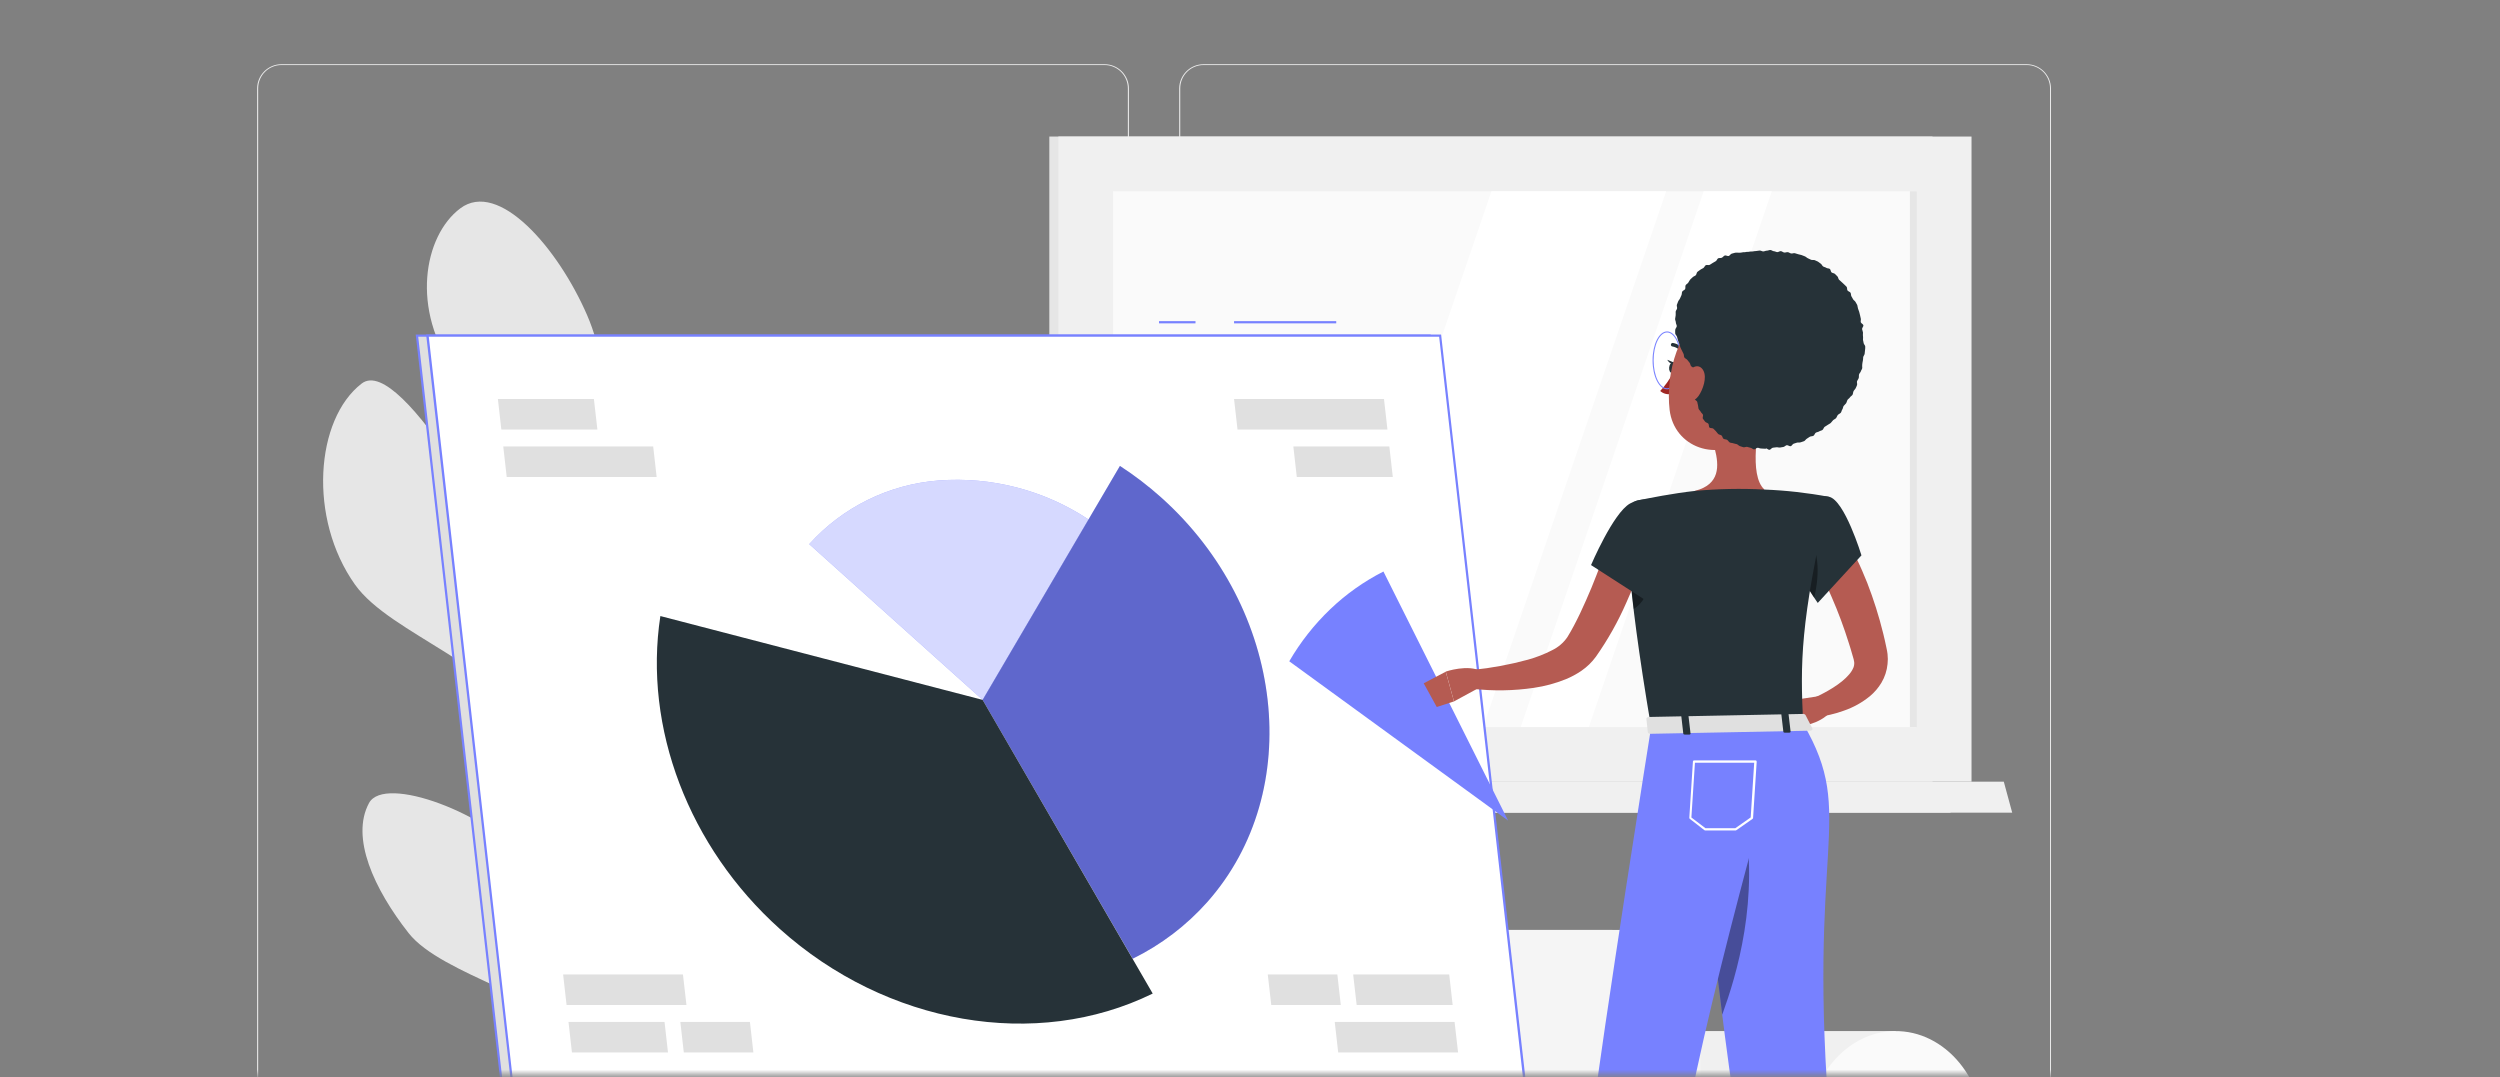 <svg width="506" height="218" viewBox="0 0 506 218" fill="none" xmlns="http://www.w3.org/2000/svg">
<rect x="0" y="0" width="506" height="218" fill="#808080" stroke="none"/>
<mask id="mask0_125_9713" style="mask-type:alpha" maskUnits="userSpaceOnUse" x="0" y="0" width="506" height="218">
<rect x="0.948" y="0.914" width="504.771" height="216.577" rx="17.257" fill="white"/>
</mask>
<g mask="url(#mask0_125_9713)">
<path d="M223.567 257.01H56.958C55.653 257.008 54.402 256.488 53.48 255.564C52.558 254.64 52.04 253.388 52.04 252.083V17.878C52.051 16.58 52.574 15.339 53.495 14.425C54.416 13.511 55.66 12.996 56.958 12.994H223.567C224.874 12.994 226.127 13.513 227.051 14.437C227.975 15.361 228.494 16.614 228.494 17.921V252.083C228.494 253.39 227.975 254.643 227.051 255.567C226.127 256.491 224.874 257.01 223.567 257.01ZM56.958 13.167C55.71 13.169 54.514 13.666 53.632 14.55C52.751 15.433 52.255 16.63 52.255 17.878V252.083C52.255 253.331 52.751 254.528 53.632 255.411C54.514 256.295 55.71 256.792 56.958 256.794H223.567C224.816 256.792 226.013 256.295 226.896 255.412C227.779 254.529 228.276 253.332 228.278 252.083V17.878C228.276 16.629 227.779 15.432 226.896 14.549C226.013 13.666 224.816 13.169 223.567 13.167H56.958Z" fill="#EBEBEB"/>
<path d="M410.211 257.01H243.593C242.287 257.008 241.035 256.488 240.112 255.565C239.188 254.641 238.669 253.389 238.666 252.083V17.878C238.68 16.579 239.205 15.339 240.127 14.424C241.049 13.51 242.295 12.996 243.593 12.994H410.211C411.507 12.999 412.749 13.514 413.668 14.428C414.587 15.342 415.109 16.582 415.121 17.878V252.083C415.121 253.387 414.604 254.638 413.684 255.561C412.763 256.484 411.515 257.006 410.211 257.01ZM243.593 13.167C242.344 13.169 241.147 13.666 240.264 14.549C239.381 15.432 238.884 16.629 238.882 17.878V252.083C238.884 253.332 239.381 254.529 240.264 255.412C241.147 256.295 242.344 256.792 243.593 256.794H410.211C411.46 256.792 412.657 256.295 413.54 255.412C414.423 254.529 414.92 253.332 414.922 252.083V17.878C414.92 16.629 414.423 15.432 413.54 14.549C412.657 13.666 411.46 13.169 410.211 13.167H243.593Z" fill="#EBEBEB"/>
<path d="M391.132 27.637H212.383V158.204H391.132V27.637Z" fill="#E6E6E6"/>
<path d="M399.037 27.637H214.221V158.204H399.037V27.637Z" fill="#F0F0F0"/>
<path d="M391.132 158.215H212.383V164.479H394.825L391.132 158.215Z" fill="#E6E6E6"/>
<path d="M405.569 158.215H220.753L222.453 164.479H407.269L405.569 158.215Z" fill="#F0F0F0"/>
<path d="M387.974 147.153V38.709L225.282 38.709V147.153H387.974Z" fill="#FAFAFA"/>
<path d="M264.828 147.141L301.871 38.697H337.239L300.197 147.141H264.828Z" fill="white"/>
<path d="M307.798 147.141L344.831 38.697H358.62L321.586 147.141H307.798Z" fill="white"/>
<path d="M387.974 147.153V38.709H386.568V147.153H387.974Z" fill="#E6E6E6"/>
<path d="M245.431 208.691C245.008 208.691 244.568 208.691 244.171 208.735C235.292 209.442 228.105 217.907 227.544 228.321C227.414 230.618 227.609 232.922 228.122 235.164C230.082 244.15 231.023 253.328 230.926 262.525V289.403C230.864 290.268 231.146 291.123 231.709 291.782C232.273 292.441 233.074 292.851 233.938 292.924H383.695V208.691H245.431Z" fill="#F0F0F0"/>
<path d="M401.617 229.701C401.617 217.621 392.902 207.905 382.435 208.742C373.557 209.449 366.369 217.914 365.808 228.329C365.678 230.625 365.873 232.929 366.386 235.171C368.346 244.157 369.287 253.335 369.191 262.532V289.41C369.128 290.275 369.41 291.13 369.973 291.789C370.537 292.448 371.338 292.858 372.202 292.931H395.18C396.044 292.858 396.845 292.448 397.408 291.789C397.972 291.13 398.253 290.275 398.191 289.41V260.936C398.121 252.312 399.053 243.709 400.97 235.3C401.401 233.465 401.618 231.586 401.617 229.701Z" fill="#FAFAFA"/>
<path d="M166.618 188.215H325.893C329.783 188.215 333.514 189.76 336.265 192.511C339.016 195.262 340.561 198.993 340.561 202.883V253.335H151.949V202.901C151.947 200.973 152.325 199.064 153.061 197.282C153.797 195.5 154.877 193.881 156.239 192.517C157.602 191.153 159.22 190.071 161 189.333C162.781 188.595 164.69 188.215 166.618 188.215Z" fill="#E6E6E6"/>
<path d="M177.343 188.215H329.698C333.538 188.215 337.221 189.74 339.936 192.456C342.652 195.171 344.177 198.854 344.177 202.694V253.343H162.865V202.694C162.865 198.854 164.39 195.171 167.105 192.456C169.821 189.74 173.503 188.215 177.343 188.215Z" fill="#F5F5F5"/>
<path d="M145.529 208.691C145.115 208.691 144.667 208.691 144.278 208.735C135.391 209.442 128.212 217.907 127.651 228.321C127.522 230.618 127.714 232.921 128.221 235.164C130.183 244.15 131.127 253.328 131.033 262.525V289.403C130.971 290.268 131.253 291.123 131.816 291.782C132.38 292.441 133.181 292.851 134.045 292.924H206.81V208.691H145.529Z" fill="#F0F0F0"/>
<path d="M224.739 229.701C224.739 217.621 216.025 207.905 205.558 208.742C196.671 209.449 189.492 217.914 188.931 228.329C188.802 230.625 188.994 232.928 189.5 235.171C191.463 244.157 192.407 253.335 192.313 262.532V289.41C192.251 290.275 192.532 291.13 193.096 291.789C193.66 292.448 194.461 292.858 195.325 292.931H218.303C219.167 292.858 219.967 292.448 220.531 291.789C221.095 291.13 221.376 290.275 221.314 289.41V260.936C221.245 252.313 222.175 243.71 224.084 235.3C224.518 233.465 224.738 231.586 224.739 229.701Z" fill="#FAFAFA"/>
<path d="M74.689 162.537C77.83 156.73 98.798 164.642 106.865 174.272C112.293 180.576 115.612 188.421 116.357 196.706C116.892 186.222 117.461 174.954 117.979 164.323C116.4 161.666 112.802 155.548 110.213 150.707C101.671 134.537 79.064 128.506 71.833 118.298C62.342 104.924 63.818 84.863 73.197 77.632C81.351 71.35 103.897 113.872 106.434 118.643C115.183 134.995 117.202 147.118 118.238 158.87C118.721 148.887 119.17 139.714 119.498 132.639C120.576 109.566 120.421 102.137 120.274 99.85C119.282 98.729 118.117 97.434 117.435 96.736C111.672 90.834 98.453 83.793 92.206 75.242C83.076 62.722 85.743 47.751 93.155 42.177C100.92 36.353 112.905 50.141 118.833 63.792C124.761 77.442 120.895 90.54 122.034 101.852C122.285 104.078 122.103 112.526 121.672 124.287C124.649 111.68 129.438 103.233 137.661 95.372C147.825 85.7 156.842 73.922 164.556 75.449C172.27 76.976 166.963 92.568 160.009 103.509C153.813 113.259 125.969 122.966 121.422 130.801C120.775 146.686 119.782 166.8 118.764 185.532C121.586 175.86 120.171 175.048 129.981 160.242C135.814 151.441 157.964 140.595 160.086 146.643C162.209 152.692 157.498 164.125 148.869 172.132C141.906 178.586 127.453 178.578 123.846 182.581C122.984 183.513 120.171 187.103 118.548 189.156C117.297 212.031 116.029 232.213 115.373 239.098L113.967 239.167C114.165 237.39 114.83 225.759 115.615 210.357C112.681 202.168 89.392 197.414 82.697 188.846C75.682 179.906 70.927 169.5 74.689 162.537Z" fill="#E6E6E6"/>
<path d="M166.703 324.693H169.076L184.401 146.893H182.036L166.703 324.693Z" fill="#263238"/>
<path d="M211.935 324.693H209.57L194.237 146.893H196.61L211.935 324.693Z" fill="#263238"/>
<path d="M102.291 225.843H307.272L289.367 67.932H84.387L102.291 225.843Z" fill="#E0E0E0"/>
<path d="M307.522 226.067H102.085L84.137 67.707H289.575L307.522 226.067ZM102.49 225.619H306.987L289.143 68.156H84.646L102.49 225.619Z" fill="#7781FF"/>
<path d="M241.97 64.998H234.584V65.447H241.97V64.998Z" fill="#7781FF"/>
<path d="M270.455 64.998H249.772V65.447H270.455V64.998Z" fill="#7781FF"/>
<path d="M104.397 225.843H309.377L291.482 67.932H86.501L104.397 225.843Z" fill="white"/>
<path d="M309.635 226.067H104.198L86.25 67.707H291.679L309.635 226.067ZM104.603 225.619H309.1L291.282 68.156H86.785L104.603 225.619Z" fill="#7781FF"/>
<path d="M198.88 141.654L220.314 105.138C211.356 99.209 200.678 96.434 189.967 97.251C179.911 98.029 170.539 102.641 163.788 110.134L198.88 141.654Z" fill="#7781FF"/>
<path opacity="0.7" d="M198.88 141.654L220.314 105.138C211.356 99.209 200.678 96.434 189.967 97.251C179.911 98.029 170.539 102.641 163.788 110.134L198.88 141.654Z" fill="white"/>
<path d="M198.88 141.654L229.253 194.047C235.002 191.23 240.146 187.317 244.396 182.528C264.242 160.094 260.091 123.207 235.129 100.781C232.483 98.403 229.656 96.237 226.673 94.301L198.88 141.654Z" fill="#7781FF"/>
<path opacity="0.2" d="M198.88 141.654L229.253 194.047C235.002 191.23 240.146 187.317 244.396 182.528C264.242 160.094 260.091 123.207 235.129 100.781C232.483 98.403 229.656 96.237 226.673 94.301L198.88 141.654Z" fill="black"/>
<path d="M198.881 141.653L133.658 124.689C130.206 147.279 139.387 171.456 157.818 187.997C179.432 207.429 209.762 212.666 233.309 201.095L198.881 141.653Z" fill="#263238"/>
<path d="M250.471 86.932H280.818L280.119 80.754H249.772L250.471 86.932Z" fill="#E0E0E0"/>
<path d="M262.472 96.545H281.903L281.204 90.367H261.773L262.472 96.545Z" fill="#E0E0E0"/>
<path d="M270.152 206.844H294.407L295.114 213.022H270.851L270.152 206.844Z" fill="#E0E0E0"/>
<path d="M273.88 197.23H293.32L294.019 203.409H274.587L273.88 197.23Z" fill="#E0E0E0"/>
<path d="M256.595 197.23H270.677L271.376 203.409H257.303L256.595 197.23Z" fill="#E0E0E0"/>
<path d="M132.206 90.367H101.859L102.558 96.545H132.905L132.206 90.367Z" fill="#E0E0E0"/>
<path d="M120.204 80.754H100.772L101.471 86.932H120.912L120.204 80.754Z" fill="#E0E0E0"/>
<path d="M138.937 203.409H114.674L113.975 197.23H138.23L138.937 203.409Z" fill="#E0E0E0"/>
<path d="M135.201 213.022H115.761L115.062 206.844H134.502L135.201 213.022Z" fill="#E0E0E0"/>
<path d="M152.484 213.022H138.402L137.703 206.844H151.785L152.484 213.022Z" fill="#E0E0E0"/>
<path d="M373.091 108.125C373.393 108.608 373.608 108.988 373.85 109.393C374.092 109.799 374.307 110.196 374.523 110.601C374.954 111.404 375.386 112.215 375.757 113.026C376.559 114.657 377.258 116.314 377.931 117.979C379.23 121.325 380.311 124.752 381.167 128.238C381.391 129.101 381.564 129.964 381.754 130.827L381.892 131.483C381.892 131.569 381.944 131.741 381.969 131.905L382.039 132.389C382.116 133.056 382.116 133.731 382.039 134.399C381.911 135.741 381.486 137.038 380.796 138.196C380.179 139.217 379.398 140.13 378.484 140.896C376.905 142.189 375.108 143.189 373.177 143.847C372.292 144.171 371.387 144.439 370.468 144.65C369.547 144.871 368.613 145.035 367.672 145.142L366.809 141.405C369.639 140.146 372.651 138.42 374.264 136.504C374.622 136.099 374.913 135.638 375.127 135.141C375.27 134.785 375.326 134.401 375.291 134.019C375.275 133.829 375.24 133.642 375.187 133.458L374.911 132.509C374.678 131.716 374.463 130.922 374.195 130.136C373.211 126.987 372.064 123.898 370.744 120.878C370.105 119.359 369.415 117.875 368.716 116.4C368.354 115.666 367.991 114.942 367.612 114.234L367.042 113.181L366.507 112.215L373.091 108.125Z" fill="#B55B52"/>
<path d="M368.285 140.887L362.124 141.801L365.187 146.849C365.187 146.849 369.562 146.133 370.925 143.285L368.285 140.887Z" fill="#B55B52"/>
<path d="M357.87 143.967L359.906 148.557L365.187 146.849L362.124 141.801L357.87 143.967Z" fill="#B55B52"/>
<path d="M356.714 81.799C355.851 86.303 353.927 96.139 357.093 99.056C357.093 99.056 355.894 103.638 347.533 103.802C338.344 103.983 343.115 99.332 343.115 99.332C348.12 98.038 347.973 94.319 347.076 90.85L356.714 81.799Z" fill="#B55B52"/>
<path d="M340.855 71.837C340.909 71.848 340.965 71.848 341.019 71.837C341.102 71.791 341.164 71.715 341.193 71.626C341.221 71.536 341.215 71.439 341.175 71.353C340.93 70.846 340.567 70.406 340.117 70.068C339.666 69.73 339.141 69.505 338.586 69.412C338.538 69.407 338.49 69.412 338.445 69.426C338.399 69.44 338.356 69.463 338.319 69.493C338.282 69.524 338.252 69.561 338.23 69.603C338.207 69.646 338.193 69.692 338.189 69.74C338.183 69.786 338.187 69.833 338.199 69.877C338.212 69.922 338.233 69.964 338.262 70C338.291 70.036 338.327 70.066 338.368 70.088C338.409 70.11 338.454 70.124 338.5 70.128C338.943 70.204 339.362 70.386 339.721 70.658C340.08 70.93 340.368 71.284 340.562 71.69C340.595 71.736 340.64 71.774 340.691 71.799C340.742 71.825 340.798 71.838 340.855 71.837Z" fill="#263238"/>
<path d="M338.611 75.482C337.918 76.811 337.048 78.039 336.022 79.132C336.308 79.388 336.646 79.577 337.013 79.686C337.38 79.795 337.767 79.821 338.145 79.762L338.611 75.482Z" fill="#A02724"/>
<path d="M337.412 78.796C335.799 78.796 334.479 76.207 334.479 72.937C334.479 69.667 335.799 67.078 337.412 67.078C339.026 67.078 340.355 69.667 340.355 72.937C340.355 76.207 339.035 78.796 337.412 78.796ZM337.412 67.294C335.92 67.294 334.694 69.831 334.694 72.937C334.694 76.043 335.92 78.58 337.412 78.58C338.905 78.58 340.139 76.052 340.139 72.937C340.139 69.822 338.914 67.294 337.412 67.294Z" fill="#7781FF"/>
<path d="M339.285 74.498C339.208 75.102 338.828 75.56 338.422 75.517C338.017 75.474 337.767 74.956 337.836 74.343C337.905 73.731 338.284 73.282 338.698 73.316C339.113 73.351 339.354 73.886 339.285 74.498Z" fill="#263238"/>
<path d="M338.861 73.394L337.455 72.816C337.455 72.816 338.067 74.016 338.861 73.394Z" fill="#263238"/>
<path d="M370.175 100.54C373.333 101.161 376.759 112.404 376.759 112.404L367.914 122.034C367.914 122.034 360.459 111.559 361.943 107.624C363.488 103.526 366.456 99.798 370.175 100.54Z" fill="#263238"/>
<path opacity="0.4" d="M365.23 107.831C363.625 106.408 362.555 106.865 361.822 108.038C361.123 111.412 365.454 118.393 367.197 120.981C367.974 117.797 368.845 111.067 365.23 107.831Z" fill="black"/>
<path d="M329.697 103.147C329.119 106.46 328.999 116.547 334.176 147.153L364.962 146.549C364.376 134.046 364.315 126.332 370.14 100.55C365.821 99.743 361.449 99.253 357.059 99.083C352.399 98.84 347.727 98.933 343.08 99.359C338.602 99.851 333.693 100.826 331.475 101.292C331.026 101.386 330.617 101.614 330.3 101.945C329.983 102.276 329.773 102.695 329.697 103.147Z" fill="#263238"/>
<path d="M359.941 74.534C358.603 81.946 358.215 85.104 353.978 88.538C347.636 93.716 338.835 90.575 337.929 82.947C337.118 76.044 339.448 65.112 347.093 62.903C348.763 62.398 350.534 62.334 352.236 62.717C353.938 63.1 355.512 63.916 356.805 65.087C358.098 66.257 359.066 67.742 359.616 69.398C360.165 71.053 360.277 72.823 359.941 74.534Z" fill="#B55B52"/>
<path d="M339.189 65.266C339.189 65.033 339.025 64.783 339.042 64.55C339.059 64.317 339.128 64.076 339.154 63.843C339.18 63.609 339.154 63.359 339.154 63.118C339.154 62.876 339.387 62.678 339.439 62.445C339.491 62.212 339.327 61.927 339.396 61.694C339.465 61.461 339.577 61.245 339.655 61.021C339.732 60.797 339.948 60.624 340.034 60.4C340.121 60.175 340.224 59.96 340.328 59.744C340.431 59.528 340.371 59.235 340.483 59.019C340.595 58.803 340.94 58.734 341.061 58.527C341.182 58.32 341.061 57.941 341.165 57.742C341.268 57.544 341.553 57.423 341.691 57.233C341.829 57.043 341.924 56.793 342.071 56.612C342.217 56.431 342.433 56.292 342.597 56.111C342.761 55.93 343.046 55.878 343.218 55.714C343.391 55.55 343.374 55.188 343.555 55.024C343.736 54.86 343.96 54.757 344.142 54.601C344.323 54.446 344.582 54.386 344.771 54.239C344.961 54.092 345.048 53.807 345.246 53.678C345.444 53.549 345.85 53.73 346.057 53.6C346.264 53.471 346.445 53.342 346.652 53.221C346.86 53.1 347.049 52.971 347.265 52.867C347.481 52.763 347.55 52.367 347.774 52.272C347.999 52.177 348.283 52.272 348.508 52.159C348.732 52.047 348.879 51.788 349.103 51.711C349.327 51.633 349.664 51.883 349.888 51.814C350.113 51.745 350.268 51.4 350.501 51.34C350.734 51.279 350.967 51.202 351.2 51.15C351.433 51.098 351.692 51.15 351.933 51.15C352.175 51.15 352.408 51.15 352.649 51.081C352.891 51.012 353.115 51.081 353.348 51.012C353.581 50.943 353.823 51.012 354.056 50.943C354.289 50.874 354.53 50.943 354.763 50.891C354.996 50.839 355.229 50.822 355.471 50.805C355.712 50.788 355.937 50.718 356.178 50.71C356.42 50.701 356.662 50.9 356.895 50.891C357.128 50.882 357.369 50.736 357.602 50.736C357.835 50.736 358.085 50.598 358.318 50.598C358.551 50.598 358.784 50.839 359.026 50.848C359.267 50.856 359.483 51.012 359.716 51.029C359.949 51.046 360.217 50.805 360.45 50.831C360.683 50.856 360.898 51.081 361.131 51.115C361.364 51.15 361.623 51.003 361.856 51.038C362.089 51.072 362.296 51.262 362.529 51.305C362.762 51.348 363.038 51.193 363.262 51.245C363.487 51.297 363.72 51.392 363.944 51.452C364.168 51.512 364.41 51.555 364.634 51.624C364.859 51.694 365.074 51.806 365.299 51.883C365.523 51.961 365.696 52.185 365.911 52.272C366.127 52.358 366.334 52.479 366.55 52.574C366.766 52.669 367.076 52.574 367.283 52.651C367.49 52.729 367.732 52.833 367.939 52.945C368.146 53.057 368.31 53.247 368.517 53.367C368.724 53.488 368.802 53.799 369 53.928C369.199 54.058 369.458 54.075 369.648 54.213C369.837 54.351 370.183 54.291 370.364 54.437C370.545 54.584 370.528 54.99 370.709 55.136C370.89 55.283 371.209 55.274 371.391 55.438C371.572 55.602 371.718 55.775 371.891 55.939C372.064 56.103 372.055 56.431 372.21 56.603C372.366 56.776 372.581 56.897 372.737 57.078C372.892 57.259 373.108 57.38 373.254 57.561C373.401 57.742 373.625 57.871 373.763 58.061C373.901 58.251 373.807 58.605 373.936 58.795C374.065 58.985 374.428 59.045 374.549 59.252C374.669 59.459 374.609 59.753 374.721 59.96C374.833 60.167 374.963 60.365 375.066 60.572C375.17 60.779 375.463 60.909 375.558 61.124C375.653 61.34 375.826 61.53 375.912 61.746C375.998 61.962 375.972 62.229 376.059 62.453C376.145 62.678 376.231 62.893 376.3 63.118C376.369 63.342 376.404 63.584 376.473 63.808C376.542 64.032 376.568 64.274 376.628 64.498C376.689 64.723 376.55 64.999 376.628 65.232C376.706 65.465 377.12 65.611 377.154 65.844C377.189 66.077 376.852 66.371 376.887 66.612C376.921 66.854 377.042 67.061 377.068 67.294C377.094 67.527 377.016 67.769 377.068 68.001C377.12 68.234 377.068 68.467 377.068 68.709C377.068 68.951 377.189 69.175 377.198 69.417C377.206 69.658 377.525 69.9 377.525 70.141C377.525 70.383 377.525 70.633 377.482 70.875C377.439 71.116 377.431 71.358 377.405 71.6C377.379 71.841 377.146 72.057 377.111 72.29C377.077 72.523 377.111 72.773 377.042 73.015C376.973 73.256 376.965 73.489 376.921 73.722C376.878 73.955 376.921 74.223 376.921 74.456C376.921 74.689 376.706 74.896 376.645 75.129C376.585 75.362 376.343 75.543 376.274 75.776C376.205 76.009 376.274 76.276 376.205 76.509C376.136 76.742 375.955 76.923 375.869 77.148C375.783 77.372 375.938 77.691 375.869 77.916C375.8 78.14 375.688 78.364 375.584 78.58C375.481 78.796 375.256 78.968 375.153 79.184C375.049 79.4 375.066 79.685 374.954 79.892C374.842 80.099 374.549 80.219 374.428 80.427C374.307 80.634 374.04 80.754 373.919 80.962C373.798 81.169 373.781 81.436 373.643 81.635C373.505 81.833 373.289 81.971 373.151 82.17C373.013 82.368 373.03 82.679 372.883 82.868C372.737 83.058 372.728 83.36 372.573 83.541C372.417 83.723 372.133 83.809 371.977 83.99C371.822 84.171 371.77 84.456 371.606 84.637C371.442 84.819 371.175 84.896 371.011 85.06C370.847 85.224 370.709 85.448 370.536 85.612C370.364 85.776 370.096 85.854 369.915 86.009C369.734 86.165 369.484 86.251 369.302 86.398C369.121 86.544 369.061 86.872 368.871 87.019C368.681 87.165 368.388 87.183 368.189 87.321C367.991 87.459 367.706 87.45 367.508 87.588C367.309 87.726 367.249 88.08 367.042 88.201C366.835 88.322 366.533 88.279 366.317 88.391C366.101 88.503 365.929 88.675 365.713 88.788C365.497 88.9 365.376 89.185 365.152 89.288C364.928 89.392 364.686 89.426 364.462 89.521C364.237 89.616 363.944 89.521 363.711 89.59L363.029 89.806C362.805 89.883 362.667 90.255 362.434 90.315C362.201 90.375 361.865 90.056 361.632 90.108C361.399 90.16 361.209 90.41 360.976 90.462C360.743 90.513 360.501 90.548 360.268 90.582C360.035 90.617 359.777 90.496 359.535 90.531C359.293 90.565 359.069 90.6 358.827 90.617C358.586 90.634 358.37 91.04 358.128 91.048C357.887 91.057 357.654 90.746 357.412 90.746V90.833C357.102 90.833 356.791 90.781 356.472 90.781C356.153 90.781 355.997 90.634 355.756 90.626C355.514 90.617 355.247 90.988 355.005 90.962C354.763 90.936 354.556 90.669 354.315 90.634C354.073 90.6 353.857 90.487 353.624 90.444C353.391 90.401 353.089 90.582 352.856 90.522C352.623 90.462 352.399 90.367 352.166 90.298C351.933 90.229 351.761 89.987 351.536 89.901C351.312 89.814 351.044 89.823 350.829 89.728C350.613 89.633 350.32 89.668 350.104 89.556C349.888 89.444 349.776 89.141 349.56 89.021C349.345 88.9 349.051 88.943 348.844 88.814C348.637 88.684 348.628 88.27 348.43 88.132C348.231 87.994 347.938 87.994 347.757 87.839C347.576 87.683 347.472 87.433 347.291 87.269C347.11 87.105 346.963 86.941 346.791 86.769C346.618 86.596 346.152 86.708 345.988 86.527C345.824 86.346 345.928 85.949 345.772 85.759C345.617 85.569 345.263 85.543 345.117 85.345C344.97 85.147 344.815 84.965 344.676 84.758C344.538 84.551 344.763 84.154 344.676 83.939C344.59 83.723 344.34 83.585 344.236 83.36C344.133 83.136 343.9 82.989 343.805 82.765C343.71 82.541 343.753 82.273 343.676 82.04C343.598 81.807 343.589 81.574 343.52 81.341C343.451 81.108 343.028 80.97 342.977 80.729C342.925 80.487 343.072 80.211 343.028 79.978C342.985 79.745 342.804 79.512 342.778 79.27C342.752 79.029 343.097 78.77 343.08 78.52C343.063 78.269 343.037 78.054 343.037 77.812C343.037 77.571 342.709 77.364 342.692 77.156C342.675 76.949 342.692 76.716 342.649 76.509C342.606 76.302 342.701 76.061 342.701 75.845C342.683 75.624 342.683 75.402 342.701 75.18C342.701 74.982 342.839 74.784 342.908 74.551C342.718 74.387 342.468 74.292 342.295 74.128C342.122 73.964 342.131 73.593 341.967 73.412C341.803 73.23 341.657 73.041 341.51 72.842C341.363 72.644 341.053 72.566 340.923 72.359C340.794 72.152 340.863 71.824 340.742 71.608C340.621 71.392 340.526 71.185 340.423 70.961C340.319 70.737 340.19 70.538 340.103 70.305C340.017 70.072 339.957 69.848 339.888 69.606C339.819 69.365 339.689 69.158 339.637 68.916C339.586 68.674 339.482 68.459 339.439 68.209C339.396 67.958 339.102 67.76 339.068 67.51C339.033 67.259 339.068 67.009 339.068 66.759C339.068 66.509 339.387 66.25 339.379 66C339.37 65.749 339.189 65.516 339.189 65.266Z" fill="#263238"/>
<path d="M341.708 75.58C340.932 77.305 342.002 77.642 341.872 78.876C341.588 81.585 342.839 81.465 343.805 80.11C344.668 78.876 345.531 76.434 344.763 75.002C343.995 73.569 342.399 74.009 341.708 75.58Z" fill="#B55B52"/>
<path d="M342.322 146.977C342.322 146.977 347.025 198.835 351.753 228.025C355.576 251.599 358.811 306.744 358.811 306.744H369.165C369.165 306.744 372.539 252.919 370.529 229.57C365.455 170.481 375.991 165.451 365.007 146.537L342.322 146.977Z" fill="#7781FF"/>
<path opacity="0.4" d="M352.831 164.324C350.139 168.276 346.549 172.832 345.385 177.655C346.316 186.405 347.404 196.077 348.577 205.379C351.416 197.553 356.282 181.918 352.831 164.324Z" fill="black"/>
<path d="M334.193 147.142C334.193 147.142 324.607 207.301 321.734 230.244C318.748 254.119 342.641 302.767 342.641 302.767L352.9 297.116C352.9 297.116 339.189 246.699 340.13 234.541C343.486 208.992 361.459 146.607 361.459 146.607L334.193 147.142Z" fill="#7781FF"/>
<path d="M351.338 168.085H345.108C345.058 168.084 345.009 168.066 344.97 168.033L342.002 165.721C341.973 165.697 341.95 165.666 341.935 165.632C341.92 165.597 341.914 165.56 341.916 165.522L342.649 154.115C342.653 154.059 342.679 154.006 342.721 153.968C342.762 153.929 342.817 153.908 342.873 153.908H355.324C355.356 153.908 355.388 153.914 355.418 153.925C355.447 153.937 355.474 153.955 355.497 153.977C355.534 154.028 355.555 154.088 355.557 154.15L354.824 165.557C354.815 165.624 354.782 165.686 354.729 165.729L351.467 168.016C351.432 168.051 351.387 168.075 351.338 168.085ZM345.186 167.628H351.226L354.341 165.445L355.048 154.383H343.055L342.338 165.462L345.186 167.628Z" fill="white"/>
<path d="M365.437 144.725L366.834 147.452C366.947 147.659 366.696 147.883 366.343 147.892L334.046 148.522C333.77 148.522 333.537 148.393 333.519 148.22L333.226 145.476C333.226 145.286 333.45 145.122 333.752 145.114L364.927 144.501C365.024 144.491 365.122 144.506 365.212 144.546C365.301 144.585 365.379 144.647 365.437 144.725Z" fill="#E0E0E0"/>
<path d="M361.27 148.292H362.133C362.305 148.292 362.426 148.197 362.418 148.093L362.003 144.53C362.003 144.426 361.848 144.34 361.684 144.34H360.821C360.657 144.34 360.528 144.435 360.537 144.538L360.951 148.102C360.951 148.214 361.097 148.292 361.27 148.292Z" fill="#263238"/>
<path d="M341.027 148.686H341.89C342.054 148.686 342.183 148.591 342.166 148.488L341.752 144.924C341.752 144.821 341.597 144.734 341.433 144.734H340.57C340.406 144.734 340.277 144.829 340.294 144.933L340.699 148.496C340.717 148.609 340.863 148.686 341.027 148.686Z" fill="#263238"/>
<path opacity="0.4" d="M330.138 118.601C330.285 120.034 330.457 121.57 330.656 123.244C334.435 121.026 334.469 114.684 335.375 111.768C333.676 112.026 329.637 112.863 330.138 118.601Z" fill="black"/>
<path d="M333.538 110.498C332.326 114.409 330.868 118.239 329.172 121.965C327.489 125.819 325.422 129.493 323.002 132.932C322.197 134.033 321.211 134.99 320.086 135.762C319.081 136.451 318.005 137.03 316.876 137.488C314.823 138.313 312.68 138.893 310.491 139.214C306.37 139.823 302.187 139.889 298.049 139.412L298.143 135.581C301.899 135.203 305.616 134.513 309.257 133.519C310.943 133.051 312.577 132.412 314.132 131.612C315.38 131.016 316.448 130.103 317.23 128.963C318.17 127.453 319.016 125.805 319.818 124.131C320.621 122.457 321.38 120.68 322.114 118.954C323.546 115.442 324.909 111.766 326.117 108.229L333.538 110.498Z" fill="#B55B52"/>
<path d="M329.905 101.919C326.513 103.826 322.027 114.37 322.027 114.37L333.244 121.601C333.244 121.601 339.758 111.652 338.956 105.863C338.326 101.557 333.434 99.926 329.905 101.919Z" fill="#263238"/>
<path d="M299.551 139.101L294.287 141.966L292.622 135.926C292.622 135.926 297.178 134.373 299.827 135.883L299.551 139.101Z" fill="#B55B52"/>
<path d="M305.245 166.091L280.006 115.674C276.066 117.677 272.441 120.247 269.246 123.301C265.996 126.408 263.202 129.957 260.946 133.846L305.245 166.091Z" fill="#7781FF"/>
<path d="M290.8 143.098L288.159 138.3L292.62 135.953L294.285 141.967L290.8 143.098Z" fill="#B55B52"/>
</g>
</svg>
